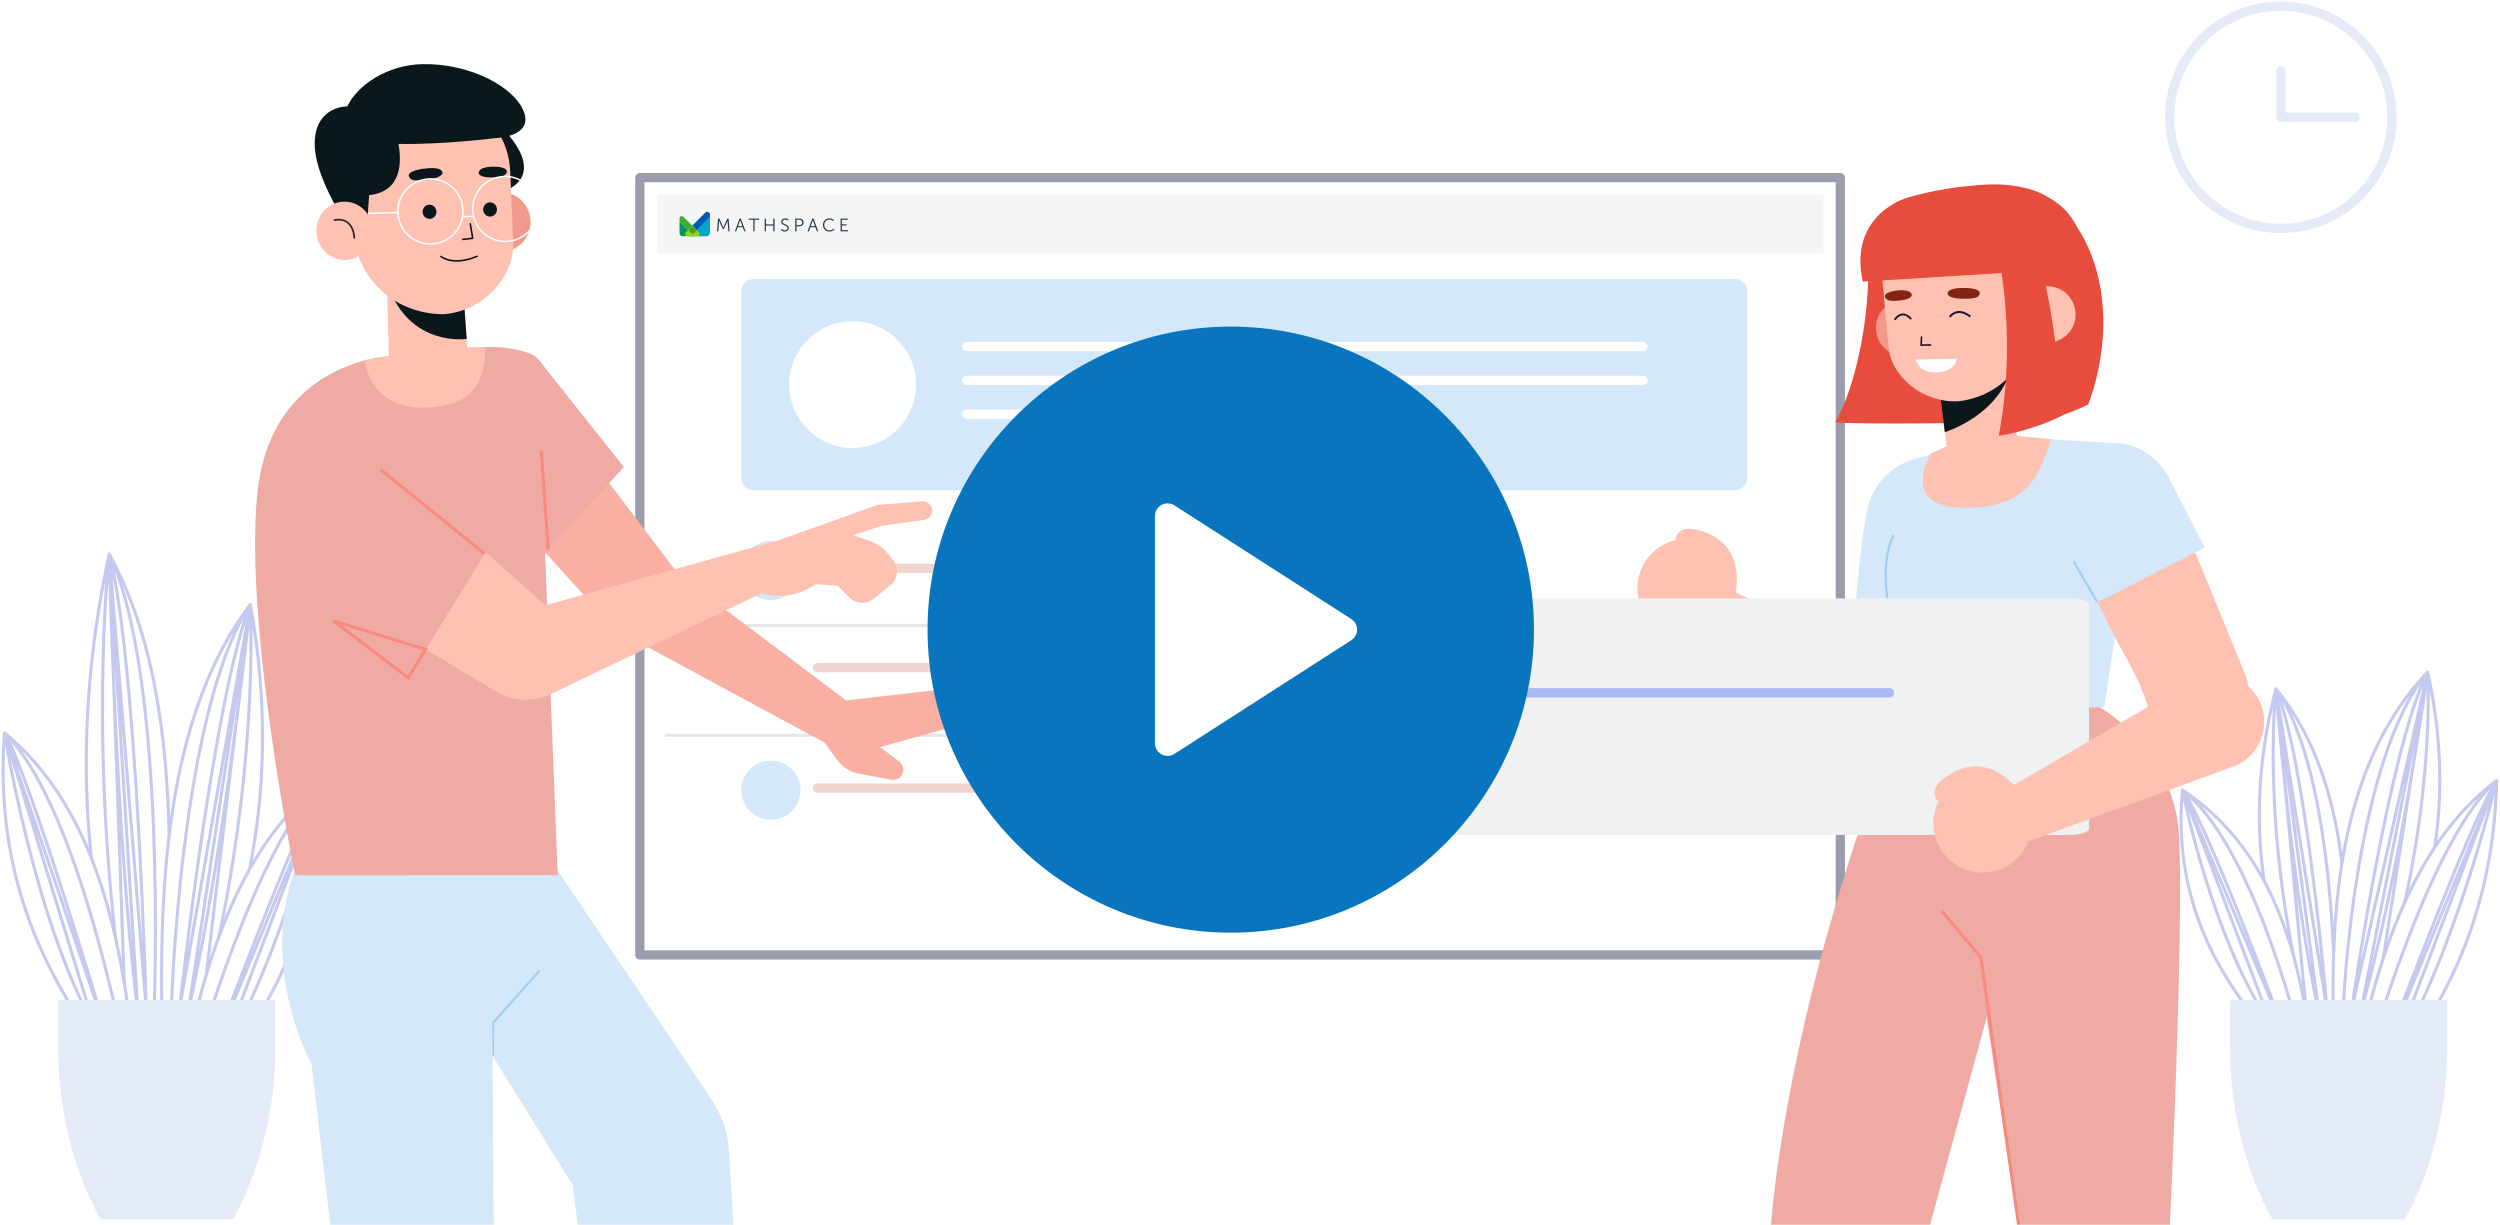 <svg width="810" height="397" viewBox="0 0 810 397" fill="none" xmlns="http://www.w3.org/2000/svg">
<path fill-rule="evenodd" clip-rule="evenodd" d="M744.462 324.97C738.633 308.768 724.233 273.783 737.41 223.164C760.278 251.438 761.742 292.274 759.397 329.14" fill="white"/>
<path d="M756.53 327.867C756.53 327.867 757.468 251.846 737.41 223.165M744.462 324.97C738.633 308.768 724.233 273.783 737.41 223.164C760.278 251.438 761.742 292.274 759.397 329.14L744.462 324.97ZM737.41 223.165C737.41 223.165 742.346 287.603 751.356 328.275L737.41 223.165ZM737.41 223.165C737.41 223.165 732.112 269.175 747.188 327.45L737.41 223.165ZM754.038 327.755C754.038 327.755 747.328 246.961 737.41 223.165L754.038 327.755Z" stroke="#C5C8EF" stroke-linejoin="round"/>
<path fill-rule="evenodd" clip-rule="evenodd" d="M732.654 332.707C723.949 321.166 703.363 296.504 707.122 255.987C734.836 274.322 743.73 305.289 748.142 333.768" fill="white"/>
<path d="M744.502 333.768C744.502 333.768 729.782 273.589 707.122 255.987M732.654 332.707C723.949 321.166 703.363 296.504 707.122 255.987C734.836 274.322 743.73 305.289 748.142 333.768L732.654 332.707ZM707.121 255.987C707.121 255.987 716.598 304.384 736.154 332.614L707.121 255.987ZM739.888 333.768C739.888 333.768 715.238 266.935 707.121 255.987L739.888 333.768Z" stroke="#C5C8EF" stroke-linejoin="round"/>
<path fill-rule="evenodd" clip-rule="evenodd" d="M772.885 324.138C780.329 307.406 798.435 271.353 786.553 217.744C759.347 246.404 755.393 289.137 755.929 327.874" fill="white"/>
<path d="M759.21 326.662C759.21 326.662 762.47 246.951 786.553 217.745M772.885 324.138C780.329 307.406 798.435 271.353 786.553 217.744C759.347 246.404 755.393 289.137 755.929 327.874L772.885 324.138ZM786.553 217.745C786.553 217.745 777.374 285.067 764.98 327.31L786.553 217.745ZM786.553 217.745C786.553 217.745 789.876 266.19 769.694 326.622L786.553 217.745ZM762.008 326.65C762.008 326.65 774.101 242.262 786.553 217.745L762.008 326.65Z" stroke="#C5C8EF" stroke-linejoin="round"/>
<path fill-rule="evenodd" clip-rule="evenodd" d="M777.485 344.368C786.595 331.007 807.85 302.615 808.919 252.92C781.939 273.019 770.523 310.047 763.417 344.404" fill="white"/>
<path d="M766.695 344.7C766.695 344.7 786.573 272.536 808.919 252.92M777.485 344.368C786.595 331.007 807.85 302.615 808.919 252.92C781.939 273.019 770.523 310.047 763.417 344.404L777.485 344.368ZM808.918 252.92C808.918 252.92 795.061 311.147 774.343 343.97L808.918 252.92ZM770.852 345.074C770.852 345.074 800.405 265.606 808.918 252.92L770.852 345.074Z" stroke="#C5C8EF" stroke-linejoin="round"/>
<path fill-rule="evenodd" clip-rule="evenodd" d="M792.875 324.036V339.35C792.875 373.254 779.068 395.072 779.068 395.072H736.32C736.32 395.072 722.516 373.254 722.516 339.35V324.036H792.876H792.875Z" fill="#E5EAF9"/>
<path fill-rule="evenodd" clip-rule="evenodd" d="M775 38C775 57.882 758.882 74 739 74C719.118 74 703 57.882 703 38C703 18.118 719.118 2 739 2C758.882 2 775 18.118 775 38Z" stroke="#E5EAF9" stroke-width="3" stroke-linecap="round" stroke-linejoin="round"/>
<path d="M739 23V38H763" stroke="#E5EAF9" stroke-width="3" stroke-linecap="round" stroke-linejoin="round"/>
<path fill-rule="evenodd" clip-rule="evenodd" d="M37.894 323.689C32.753 300.921 19.826 251.829 35.381 179.499C57.141 218.747 56.775 276.635 52.748 329.037" fill="white"/>
<path d="M49.92 327.34C49.92 327.34 54.292 219.433 35.38 179.5M37.894 323.689C32.753 300.921 19.826 251.829 35.381 179.499C57.141 218.747 56.775 276.635 52.748 329.037L37.894 323.689ZM35.38 179.5C35.38 179.5 37.446 270.747 44.689 328.118L35.38 179.5ZM35.38 179.5C35.38 179.5 27.969 244.99 40.527 327.105L35.38 179.5ZM47.412 327.277C47.412 327.277 44.297 212.887 35.38 179.5L47.412 327.277Z" stroke="#C5C8EF" stroke-linejoin="round"/>
<path fill-rule="evenodd" clip-rule="evenodd" d="M26.986 332.454C18.281 318.163 -2.305 287.623 1.454 237.451C29.168 260.155 38.063 298.503 42.474 333.768" fill="white"/>
<path d="M38.835 333.768C38.835 333.768 24.114 259.247 1.454 237.451M26.986 332.454C18.281 318.163 -2.305 287.623 1.454 237.451C29.168 260.155 38.063 298.503 42.474 333.768L26.986 332.454ZM1.454 237.45C1.454 237.45 10.931 297.382 30.486 332.339L1.454 237.45ZM34.22 333.768C34.22 333.768 9.57 251.007 1.453 237.451L34.22 333.768Z" stroke="#C5C8EF" stroke-linejoin="round"/>
<path fill-rule="evenodd" clip-rule="evenodd" d="M68.616 323.406C75.642 303.372 92.755 260.214 81.096 195.863C55.239 230.111 51.695 281.347 52.423 327.808" fill="white"/>
<path d="M55.553 326.37C55.553 326.37 58.228 230.782 81.095 195.863M68.616 323.406C75.642 303.372 92.755 260.214 81.096 195.863C55.239 230.111 51.695 281.347 52.423 327.808L68.616 323.406ZM81.096 195.863C81.096 195.863 72.692 276.565 61.075 327.175L81.096 195.863ZM81.096 195.863C81.096 195.863 84.543 253.981 65.578 326.37L81.096 195.863ZM58.229 326.37C58.229 326.37 69.325 225.212 81.096 195.863L58.229 326.37Z" stroke="#C5C8EF" stroke-linejoin="round"/>
<path fill-rule="evenodd" clip-rule="evenodd" d="M73.817 344.368C82.927 331.007 104.182 302.615 105.251 252.92C78.272 273.019 66.855 310.047 59.748 344.404" fill="white"/>
<path d="M63.028 344.7C63.028 344.7 82.905 272.536 105.252 252.92M73.817 344.368C82.927 331.007 104.182 302.615 105.251 252.92C78.272 273.019 66.855 310.047 59.748 344.404L73.817 344.368ZM105.251 252.92C105.251 252.92 91.393 311.147 70.675 343.97L105.251 252.92ZM67.184 345.074C67.184 345.074 96.737 265.606 105.251 252.92L67.184 345.074Z" stroke="#C5C8EF" stroke-linejoin="round"/>
<path fill-rule="evenodd" clip-rule="evenodd" d="M89.207 324.036V339.35C89.207 373.254 75.401 395.072 75.401 395.072H32.65C32.65 395.072 18.845 373.254 18.845 339.35V324.036H89.205H89.207Z" fill="#E5EAF9"/>
<mask id="mask0" mask-type="alpha" maskUnits="userSpaceOnUse" x="53" y="11" width="692" height="386">
<path d="M53.919 11H744.18V397H53.919V11Z" fill="white"/>
</mask>
<g mask="url(#mask0)">
<path fill-rule="evenodd" clip-rule="evenodd" d="M190.875 325.823H609.962V43.85H190.875V325.823Z" fill="white"/>
<path fill-rule="evenodd" clip-rule="evenodd" d="M207.31 309.397H596.266V57.54H207.31V309.397Z" stroke="#9A9DAB" stroke-width="3" stroke-linejoin="round"/>
<mask id="mask1" mask-type="alpha" maskUnits="userSpaceOnUse" x="221" y="162" width="165" height="118">
<path d="M221.665 162.351H385.235V279.283H221.665V162.351Z" fill="white"/>
</mask>
<g mask="url(#mask1)">
<path fill-rule="evenodd" clip-rule="evenodd" d="M382.052 279.284H224.849C224.003 279.282 223.192 278.944 222.594 278.345C221.997 277.745 221.662 276.932 221.664 276.086V165.548C221.663 164.702 221.997 163.89 222.595 163.29C223.192 162.691 224.003 162.353 224.849 162.351H382.052C382.471 162.352 382.886 162.435 383.272 162.597C383.659 162.758 384.01 162.993 384.306 163.29C384.601 163.587 384.835 163.939 384.995 164.327C385.154 164.714 385.236 165.129 385.235 165.548V276.086C385.237 276.932 384.903 277.744 384.306 278.344C383.709 278.944 382.898 279.282 382.052 279.284" fill="white"/>
</g>
<path d="M215.527 238.235H585.31M215.527 202.647H585.31H215.527Z" stroke="#E5E6E8"/>
<path fill-rule="evenodd" clip-rule="evenodd" d="M259.353 184.836C259.353 190.128 255.06 194.418 249.766 194.418C244.471 194.418 240.179 190.128 240.179 184.836C240.179 179.544 244.471 175.256 249.766 175.256C255.06 175.256 259.353 179.544 259.353 184.836ZM259.353 220.424C259.353 225.717 255.06 230.007 249.766 230.007C244.471 230.007 240.179 225.717 240.179 220.425C240.179 215.133 244.471 210.844 249.766 210.844C255.06 210.844 259.353 215.133 259.353 220.424V220.424ZM259.353 256.014C259.353 261.306 255.06 265.596 249.766 265.596C244.471 265.596 240.179 261.306 240.179 256.014C240.179 250.722 244.471 246.432 249.766 246.432C255.06 246.432 259.353 250.722 259.353 256.014Z" fill="#D5E8F9"/>
<path d="M264.831 184.137H352.484" stroke="#F1D5CE" stroke-width="3" stroke-linecap="round" stroke-linejoin="round"/>
<path d="M264.831 186.205H278.527" stroke="#F1D5CE" stroke-width="0.98" stroke-linecap="round" stroke-linejoin="round"/>
<path d="M264.831 255.314H352.484M264.831 216.319H352.484H264.831Z" stroke="#F1D5CE" stroke-width="3" stroke-linecap="round" stroke-linejoin="round"/>
<path d="M562.136 90.39H244.179C241.97 90.39 240.179 92.181 240.179 94.39V154.83C240.179 157.039 241.97 158.83 244.179 158.83H562.136C564.345 158.83 566.136 157.039 566.136 154.83V94.39C566.136 92.181 564.345 90.39 562.136 90.39Z" fill="#D5E8F9"/>
<path d="M313.217 134.191H348.826M313.217 123.241H532.348H313.217ZM313.217 112.291H532.348H313.217Z" stroke="white" stroke-width="3" stroke-linecap="round" stroke-linejoin="round"/>
<path fill-rule="evenodd" clip-rule="evenodd" d="M296.782 124.608C296.782 135.948 287.583 145.142 276.239 145.142C264.892 145.142 255.695 135.948 255.695 124.608C255.695 113.268 264.892 104.078 276.239 104.078C287.583 104.078 296.782 113.268 296.782 124.608Z" fill="white"/>
<path fill-rule="evenodd" clip-rule="evenodd" d="M212.788 63.014H590.788V82.177H212.788V63.014Z" fill="#F5F5F5"/>
<path d="M232.648 70.83H233.071L234.15 73.25C234.243 73.46 234.35 73.752 234.35 73.752H234.362C234.362 73.752 234.472 73.459 234.568 73.249L235.647 70.829H236.063L236.392 74.947H235.989L235.759 72.065C235.742 71.842 235.746 71.492 235.746 71.492H235.734C235.734 71.492 235.611 71.855 235.517 72.065L234.551 74.179H234.171L233.205 72.065C233.111 71.859 232.982 71.479 232.982 71.479H232.969C232.969 71.479 232.976 71.842 232.956 72.065L232.727 74.947H232.324L232.649 70.83H232.648ZM240.66 73.635H239.002L238.532 74.947H238.106L239.617 70.83H240.051L241.562 74.947H241.136L240.66 73.635V73.635ZM239.828 71.256C239.828 71.256 239.741 71.596 239.668 71.789L239.118 73.283H240.537L239.997 71.789C239.927 71.596 239.84 71.256 239.84 71.256H239.828ZM244.07 71.193H242.588V70.83H245.951V71.193H244.476V74.947H244.072V71.193H244.07V71.193ZM247.763 70.83H248.166V72.704H250.556V70.83H250.96V74.947H250.557V73.067H248.166V74.947H247.763V70.83V70.83ZM253.264 74.179C253.264 74.179 253.691 74.631 254.343 74.631C254.793 74.631 255.163 74.361 255.163 73.916C255.163 72.88 253.105 73.143 253.105 71.866C253.105 71.273 253.627 70.758 254.387 70.758C255.103 70.758 255.489 71.157 255.489 71.157L255.289 71.497C255.289 71.497 254.927 71.144 254.387 71.144C253.861 71.144 253.521 71.49 253.521 71.853C253.521 72.831 255.579 72.549 255.579 73.903C255.579 74.518 255.103 75.015 254.33 75.015C253.487 75.015 253.024 74.489 253.024 74.489L253.264 74.179V74.179ZM257.654 70.829H259.078C259.817 70.829 260.35 71.309 260.35 72.071C260.35 72.84 259.817 73.33 259.078 73.33H258.058V74.947H257.655V70.83H257.653L257.654 70.829ZM259.024 72.967C259.574 72.967 259.934 72.634 259.934 72.071C259.934 71.515 259.577 71.193 259.031 71.193H258.059V72.967H259.025H259.024ZM264.199 73.635H262.541L262.071 74.947H261.645L263.157 70.83H263.59L265.102 74.947H264.675L264.199 73.635ZM263.367 71.256C263.367 71.256 263.28 71.596 263.207 71.789L262.657 73.283H264.077L263.537 71.789C263.467 71.596 263.377 71.256 263.377 71.256H263.367V71.256ZM268.712 70.76C269.697 70.76 270.194 71.293 270.194 71.293L269.977 71.592C269.977 71.592 269.497 71.136 268.722 71.136C267.756 71.136 267.064 71.885 267.064 72.856C267.064 73.841 267.756 74.643 268.733 74.643C269.565 74.643 270.068 74.093 270.068 74.093L270.302 74.38C270.302 74.38 269.739 75.02 268.726 75.02C267.508 75.02 266.641 74.064 266.641 72.863C266.643 71.668 267.535 70.76 268.711 70.76H268.712ZM272.357 70.83H274.678V71.193H272.763V72.691H274.328V73.054H272.763V74.582H274.784V74.945H272.36V70.83H272.357V70.83Z" fill="#21374D"/>
<path d="M220.172 71.719V75.537C220.172 76.091 220.62 76.539 221.174 76.539H224.994L220.172 71.719V71.719Z" fill="#00945E"/>
<path d="M223.854 76.554H228.774C229.466 76.554 230.026 75.994 230.026 75.301V70.384L223.854 76.554V76.554Z" fill="#00A6CE"/>
<path d="M228.51 68.886L224.293 73.107L225.799 74.612L230.029 70.384V69.514C230.026 68.723 229.069 68.328 228.51 68.886Z" fill="#005CB9"/>
<path d="M224.293 73.107L221.428 70.242C221.325 70.139 221.194 70.069 221.052 70.041C220.909 70.012 220.761 70.027 220.627 70.082C220.492 70.138 220.377 70.232 220.297 70.353C220.216 70.474 220.173 70.617 220.173 70.762V71.719L222.929 74.474L224.294 73.107H224.293Z" fill="#3DAE2B"/>
<path d="M224.293 73.107L222.261 75.14C221.739 75.662 222.108 76.553 222.845 76.553H225.875C226.563 76.553 226.909 75.722 226.421 75.236L224.293 73.107V73.107Z" fill="#93D500"/>
<path d="M222.928 74.474L224.047 75.592C224.149 75.694 224.288 75.751 224.432 75.751C224.576 75.751 224.715 75.694 224.817 75.592L225.799 74.612L224.293 73.107L222.928 74.474V74.474Z" fill="#4C9C2E"/>
<path fill-rule="evenodd" clip-rule="evenodd" d="M644.104 165.663C644.43 156.623 637.744 148.854 628.754 147.828C619.046 146.722 607.402 153.051 604.901 165.504C602.781 176.099 601.311 194.819 601.409 193.962L643.844 196.549L644.104 165.663V165.663Z" fill="#D5E8F9"/>
<path fill-rule="evenodd" clip-rule="evenodd" d="M644.692 197.608L609.308 194.443C610.426 211.313 610.163 221.471 609.371 231.089C608.484 241.94 617.043 251.237 627.937 251.256C637.992 251.273 646.248 243.323 646.612 233.281L644.692 197.608ZM548.863 185.941L624.827 220.156C632.565 224.492 635.104 234.407 630.409 241.925C625.659 249.533 615.473 251.55 608.181 246.332L543.116 198.906L548.863 185.941V185.941Z" fill="#FFC1B2"/>
<path fill-rule="evenodd" clip-rule="evenodd" d="M550.182 171.747C552.906 172.439 555.533 173.607 557.674 175.441C557.944 175.596 558.19 175.801 558.398 176.057L558.531 176.239C561.669 179.413 563.474 184.295 562.434 191.621C562.341 193 562.069 194.362 561.626 195.671C558.802 204.021 549.741 208.499 541.386 205.679C533.032 202.857 528.548 193.801 531.372 185.451C533.206 180.03 537.672 176.239 542.865 175.021C543.007 173.371 544.044 170.184 550.182 171.747Z" fill="#FFC1B2"/>
<path fill-rule="evenodd" clip-rule="evenodd" d="M619.136 229.379C619.136 229.379 609.136 242.489 592.503 301.009C575.871 359.53 573.639 398.855 573.639 398.855H624.798L669.41 235.493L658.007 229.125L619.136 229.379V229.379Z" fill="#EFABA3"/>
<path fill-rule="evenodd" clip-rule="evenodd" d="M680.33 229.125C680.33 229.125 704.8 243.173 706.067 271.403C707.53 303.971 702.95 398.855 702.95 398.855L653.958 398.1L628.692 229.463L680.33 229.125V229.125Z" fill="#EFABA3"/>
<path d="M654.292 398.855L641.805 310.193L629.136 295.172" stroke="#F8897F" stroke-width="0.997"/>
<path fill-rule="evenodd" clip-rule="evenodd" d="M684.062 143.503L653.589 141.74L632.035 144.305L618.939 149.83C617.911 150.269 617.042 151.011 616.449 151.958C615.855 152.905 615.566 154.011 615.619 155.127L615.979 162.735C615.979 162.735 606.035 196.089 617.912 203.774L619.136 229.803L681.786 229.11L691.271 166.126C691.378 162.012 688.171 143.821 684.061 143.503" fill="#D5E8F9"/>
<path d="M611.563 194.443C611.563 194.443 609.309 181.677 613.519 173.369" stroke="#A5CDF2" stroke-width="0.76"/>
<path fill-rule="evenodd" clip-rule="evenodd" d="M710.875 178.105L679.53 195.14C686.797 210.404 692.694 218.519 695.518 227.75C698.698 238.16 706.746 246.428 716.875 242.429C726.226 238.733 730.965 228.3 727.595 218.833L710.876 178.106L710.875 178.105Z" fill="#FFC1B2"/>
<path fill-rule="evenodd" clip-rule="evenodd" d="M702.37 154.015C696.554 144.822 687.753 141.925 679.018 144.288C669.588 146.843 669.828 168.76 672.658 178.106C674.685 184.796 674.036 183.606 679.528 195.136L714.331 177.454L702.369 154.015H702.37Z" fill="#D5E8F9"/>
<path d="M679.527 195.137L671.841 181.855" stroke="#A5CDF2" stroke-width="0.76"/>
<path fill-rule="evenodd" clip-rule="evenodd" d="M670.387 270.534H350.742C347.167 270.534 344.266 269.594 344.266 268.438V195.978C344.266 194.82 347.167 193.881 350.742 193.881H670.387C673.962 193.881 676.86 194.82 676.86 195.977V268.437C676.86 269.594 673.962 270.534 670.387 270.534Z" fill="#F0F1F1"/>
<path fill-rule="evenodd" clip-rule="evenodd" d="M420.124 233.157C420.124 244.267 411.112 253.273 400 253.273C388.884 253.273 379.875 244.267 379.875 233.157C379.875 222.048 388.885 213.044 400 213.044C411.112 213.044 420.124 222.048 420.124 233.157" fill="#A9BAF3"/>
<path d="M432.295 238.523H458.982M432.295 224.452H612.195H432.295Z" stroke="#A9BAF3" stroke-width="3" stroke-linecap="round" stroke-linejoin="round"/>
<path d="M391.928 235.277L397.633 239.165L408.069 227.152" stroke="white" stroke-width="1.22" stroke-linecap="round" stroke-linejoin="round"/>
<path fill-rule="evenodd" clip-rule="evenodd" d="M732.78 228.882C735.67 237.372 730.795 246.536 722.14 248.877L657.23 272.589C655.986 275.765 653.751 278.457 650.858 280.264C643.391 284.944 633.538 282.684 628.851 275.213C625.808 270.362 625.693 264.506 628.032 259.713C626.846 258.561 625.032 255.74 630.122 251.977C636.067 247.58 644.148 245.788 652.547 254.317L712.383 219.423C720.633 216.183 729.924 220.49 732.779 228.883L732.78 228.882Z" fill="#FFC1B2"/>
<path fill-rule="evenodd" clip-rule="evenodd" d="M625.521 65.998C625.521 65.998 605.408 64.205 605.339 87.961C605.284 105.693 600.746 126.367 594.577 136.855C606.673 137.701 646.667 136.797 632.577 137.065C622.207 137.263 650.762 143.663 676.535 131.078C676.535 131.078 682.426 117.377 681.323 100.031C680.221 82.689 672.505 69.677 663.351 63.802C654.191 57.932 633.588 58.223 625.521 65.998" fill="#E74C3C"/>
<path fill-rule="evenodd" clip-rule="evenodd" d="M617.576 64.175C617.576 64.175 658.921 50.944 671.71 71.385C680.99 86.215 672.09 114.235 652.832 122.888C634.482 131.13 637.024 70.047 637.024 70.047L617.576 64.175V64.175Z" fill="#E74C3C"/>
<path fill-rule="evenodd" clip-rule="evenodd" d="M626.021 105.078C626.671 110.082 623.14 114.668 618.132 115.319C613.125 115.971 608.537 112.439 607.885 107.435C607.731 106.245 607.812 105.036 608.125 103.877C608.438 102.718 608.976 101.632 609.709 100.681C610.441 99.731 611.354 98.933 612.395 98.335C613.435 97.737 614.584 97.35 615.774 97.196C620.781 96.545 625.369 100.074 626.021 105.078Z" fill="#F1998A"/>
<path fill-rule="evenodd" clip-rule="evenodd" d="M628.54 127.15L630.995 146.915C631.841 153.858 636.577 157.047 643.406 156.16C649.238 155.399 654.322 151.681 654.292 145.804L648.934 114.888L628.541 127.15H628.54Z" fill="#FFC1B2"/>
<path fill-rule="evenodd" clip-rule="evenodd" d="M630.108 140.028C630.108 140.028 648.274 134.566 651.863 118.264L628.249 125.13L630.109 140.028H630.108Z" fill="#0B181B"/>
<path fill-rule="evenodd" clip-rule="evenodd" d="M634.773 129.994C623.05 130.734 612.808 122.083 611.888 112.534L609.839 89.99C608.681 78.019 617.229 67.29 629.161 65.735C641.375 64.147 654.706 72.478 656.295 84.685L657.747 102.838C658.864 116.876 648.749 128.179 634.773 129.994Z" fill="#FFC1B2"/>
<path fill-rule="evenodd" clip-rule="evenodd" d="M672.423 100.699C673.075 105.703 669.542 110.289 664.535 110.937C659.528 111.592 654.942 108.06 654.29 103.056C653.638 98.052 657.17 93.466 662.176 92.815C667.183 92.163 671.771 95.695 672.423 100.699" fill="#FFC1B2"/>
<path d="M622.579 109.227L622.433 111.809L625.501 111.792" stroke="#1B142E" stroke-width="0.533" stroke-linecap="round" stroke-linejoin="round"/>
<path fill-rule="evenodd" clip-rule="evenodd" d="M636.068 93.315C636.068 93.315 630.982 93.104 631.02 95.234C631.02 95.234 631.089 96.679 635.523 96.775C639.961 96.871 641.095 96.485 641.443 95.113C641.788 93.739 638.449 93.224 636.068 93.315V93.315ZM614.837 94.128C614.837 94.128 619.003 93.501 619.434 95.488C619.434 95.488 619.688 96.835 616.037 97.298C612.386 97.76 611.172 97.333 610.781 96.252C610.334 95.031 612.849 94.245 614.837 94.128Z" fill="#832311"/>
<path fill-rule="evenodd" clip-rule="evenodd" d="M620.647 116.49L634.009 116.228C634.009 116.228 633.902 120.288 627.635 120.652C621.505 121.005 620.647 116.491 620.647 116.491" fill="white"/>
<path d="M631.86 102.522C631.86 102.522 634.074 99.368 638.172 102.418" stroke="#1B172C" stroke-width="0.652" stroke-linecap="round" stroke-linejoin="round"/>
<path d="M614.03 103.431C614.03 103.431 616.136 100.083 619.07 103.212" stroke="#1B172C" stroke-width="0.623" stroke-linecap="round" stroke-linejoin="round"/>
<path fill-rule="evenodd" clip-rule="evenodd" d="M617.576 64.175C617.576 64.175 598.802 69.65 603.546 91.235L663.358 87.543L656.768 66.885L617.576 64.175V64.175Z" fill="#E74C3C"/>
<path fill-rule="evenodd" clip-rule="evenodd" d="M647.99 85.61C647.99 85.61 653.364 111.524 647.58 141.216C647.58 141.216 658.374 139.666 668.432 134.482C668.432 134.482 665.46 96.539 660.357 84.362C655.254 72.188 648.204 79.738 648.204 79.738L647.99 85.61V85.61Z" fill="#E74C3C"/>
<path fill-rule="evenodd" clip-rule="evenodd" d="M632.462 143.717L625.505 147.06C625.505 147.06 615.505 163.838 635.213 164.476C658.985 165.248 660.928 151.525 664.718 142.332L652.57 141.172L632.462 143.717V143.717Z" fill="#FFC1B2"/>
<path fill-rule="evenodd" clip-rule="evenodd" d="M179.759 280.605L230.929 356.745C236.325 366.188 235.952 369.429 236.664 380.278L241.994 472.132L196.9 475.174L185.568 383.982L129.753 294.044L126.957 276.009L179.759 280.605V280.605Z" fill="#D5E8F9"/>
<path d="M159.655 342.14L159.771 331.384L174.844 314.466" stroke="#A5CDF2" stroke-width="0.76"/>
<path fill-rule="evenodd" clip-rule="evenodd" d="M96.002 280.587C96.002 280.587 83.933 306.252 99.201 341.271C99.748 342.52 100.337 343.751 100.965 344.961L107.166 398.142L85.87 483.974L132.802 484.532L158.128 409.005C159.098 405.22 159.708 401.352 159.949 397.452L159.295 300L170.315 286.753L96.002 280.588V280.587Z" fill="#D5E8F9"/>
<path fill-rule="evenodd" clip-rule="evenodd" d="M176.865 129.494L219.78 186.026L274.15 226.928L267.21 240.645L199.148 203.885L159.633 160.152L176.865 129.494Z" fill="#F9B0A3"/>
<path fill-rule="evenodd" clip-rule="evenodd" d="M274.15 226.929L305.503 223.319C308.477 222.966 311.426 222.967 313.336 225.237C314.279 226.357 314.639 227.857 314.581 229.319L314.578 229.397C314.524 230.776 314.012 232.098 313.122 233.153C312.232 234.208 311.015 234.936 309.665 235.221L285.121 242.047L291.167 246.582C291.812 246.999 292.292 247.627 292.526 248.358C292.759 249.09 292.732 249.88 292.448 250.593C292.164 251.307 291.641 251.899 290.969 252.27C290.296 252.641 289.516 252.767 288.761 252.627L278.285 250.682C275.443 250.154 272.913 248.551 271.222 246.206L267.211 240.646L266.637 230.118L274.151 226.929H274.15Z" fill="#F9B0A3"/>
<path fill-rule="evenodd" clip-rule="evenodd" d="M174.851 116.963L202.134 151.331L174.716 181.265L171.926 145.013L174.851 116.963Z" fill="#EFABA3"/>
<path fill-rule="evenodd" clip-rule="evenodd" d="M125.468 115.513C125.468 115.513 87.698 117.353 83.371 159.847C79.043 202.345 95.621 283.583 95.621 283.583L180.691 283.565L175.237 144.264C175.62 133.585 181.11 117.652 170.978 114.259C166.4 112.726 160.648 111.964 153.452 112.689L125.468 115.513V115.513Z" fill="#EFABA3"/>
<path d="M177.637 178.073L175.363 146.041" stroke="#F8897F" stroke-width="1.02"/>
<path fill-rule="evenodd" clip-rule="evenodd" d="M176.666 196.124L111.529 138.074L101.476 188.637L160.805 224.1C163.442 225.676 166.427 226.574 169.495 226.715C172.563 226.857 175.619 226.237 178.389 224.91L248.562 191.322L252.561 174.939L176.666 196.124V196.124Z" fill="#FFC1B2"/>
<path fill-rule="evenodd" clip-rule="evenodd" d="M252.56 174.939L284.342 163.584L298.808 162.452C299.579 162.392 300.344 162.632 300.943 163.122C301.542 163.611 301.929 164.312 302.024 165.08C302.122 165.863 301.907 166.652 301.427 167.278C300.947 167.904 300.24 168.315 299.459 168.424L285.573 170.384L276.479 173.417L281.702 175.221C284.202 176.087 286.394 177.664 288.011 179.758L289.395 181.552C290.331 182.767 290.752 184.3 290.569 185.822C290.386 187.345 289.612 188.734 288.415 189.692L283.031 194.005C281.91 194.903 280.499 195.359 279.064 195.284C277.63 195.209 276.273 194.609 275.252 193.599L271.358 189.744L264.167 189.278C264.167 189.278 256.961 195.317 246.639 192.156C237.819 189.456 244.399 184.756 244.939 184.17C245.478 183.581 252.56 174.939 252.56 174.939" fill="#FFC1B2"/>
<path fill-rule="evenodd" clip-rule="evenodd" d="M112.691 131.264L163.429 169.097L131.494 220.91L86.961 180.92L112.691 131.264Z" fill="#EFABA3"/>
<path d="M157.062 179.43L123.375 152.2M108.057 201.153L132.261 219.646L137.873 210.391L108.057 201.153Z" stroke="#F8897F" stroke-width="1.02"/>
<path fill-rule="evenodd" clip-rule="evenodd" d="M161.65 40.484C161.65 40.484 179.257 55.981 162.612 62.348L161.651 40.484H161.65Z" fill="#0B181B"/>
<path fill-rule="evenodd" clip-rule="evenodd" d="M153.413 71.897C153.438 77.165 157.6 81.432 162.707 81.427C167.811 81.422 171.931 77.149 171.905 71.878C171.877 66.611 167.717 62.342 162.61 62.348C157.506 62.352 153.387 66.628 153.413 71.897" fill="#F1998A"/>
<path fill-rule="evenodd" clip-rule="evenodd" d="M150.084 94.684L151.712 117.419C152.3 125.401 147.845 130.005 140.224 130.474C133.719 130.874 126.354 128.237 126.134 121.18L125.242 85.288L150.084 94.684V94.684Z" fill="#FFC1B2"/>
<path fill-rule="evenodd" clip-rule="evenodd" d="M151.217 109.799C151.217 109.799 132.8 112.692 125.558 92.253C123.275 85.817 149.962 92.351 149.962 92.351L151.217 109.799Z" fill="#0B181B"/>
<path fill-rule="evenodd" clip-rule="evenodd" d="M143.733 101.797C156.723 100.89 166.683 89.554 166.28 78.579L165.308 55.624C164.803 41.87 153.814 30.963 140.476 30.976C126.82 30.989 113.416 42.424 113.486 56.515L114.46 74.392C115.318 90.489 128.113 101.81 143.733 101.797Z" fill="#FFC1B2"/>
<path d="M152.36 72.522L153.168 77.202L149.966 77.559" stroke="#0B181B" stroke-width="0.527" stroke-linecap="round" stroke-linejoin="round"/>
<path fill-rule="evenodd" clip-rule="evenodd" d="M137.872 54.604C137.872 54.604 143.158 53.767 143.373 55.998C143.373 55.998 143.48 57.511 138.861 58.148C134.241 58.787 133.01 58.524 132.481 57.133C131.954 55.743 135.378 54.8 137.871 54.604H137.872ZM159.705 54.023C159.705 54.023 155.28 53.876 155.072 56.002C155.072 56.002 154.968 57.438 158.836 57.479C162.704 57.521 163.918 56.925 164.196 55.751C164.516 54.421 161.795 53.906 159.705 54.023V54.023ZM156.546 67.954C156.597 69.232 157.641 70.226 158.876 70.177C160.113 70.127 161.073 69.057 161.022 67.782C160.969 66.508 159.925 65.512 158.688 65.558C157.453 65.606 156.495 66.679 156.546 67.954V67.954ZM136.932 68.708C136.982 69.984 138.026 70.977 139.265 70.93C140.5 70.882 141.458 69.809 141.408 68.533C141.355 67.259 140.31 66.263 139.075 66.312C137.84 66.36 136.881 67.43 136.932 68.708Z" fill="#0B181B"/>
<path d="M150.011 70.212L153.181 70.11M153.165 68.05C153.351 73.866 158.219 78.429 164.04 78.242C169.86 78.052 174.426 73.182 174.24 67.367C174.053 61.549 169.182 56.987 163.364 57.175C157.544 57.365 152.979 62.235 153.164 68.051L153.165 68.05ZM131.77 61.29C127.787 65.536 128 72.206 132.248 76.186C136.496 80.165 143.165 79.948 147.15 75.702C151.132 71.454 150.917 64.786 146.672 60.806C142.424 56.828 135.752 57.043 131.77 61.291V61.29ZM128.923 68.838L118.976 69.161L128.923 68.838Z" stroke="white" stroke-width="0.49"/>
<path d="M142.876 83.104C142.876 83.104 146.706 86.374 154.558 83.041" stroke="#0B181B" stroke-width="0.527" stroke-linecap="round" stroke-linejoin="round"/>
<path fill-rule="evenodd" clip-rule="evenodd" d="M102.016 45.008C102.976 34.207 112.503 34.48 112.503 34.48L112.511 34.492C115.827 27.541 125.413 21.016 136.875 20.784C152.408 20.468 166.875 28.29 169.785 36.346C172.697 44.398 160.669 44.739 160.669 44.739C160.669 44.739 143.229 46.926 129.107 46.627C130.182 52.567 130.19 62.114 119.601 63.218L118.303 81.498C118.303 81.498 100.773 59.008 102.016 45.008Z" fill="#0B181B"/>
<path fill-rule="evenodd" clip-rule="evenodd" d="M102.489 74.796C102.513 80.014 106.634 84.239 111.691 84.234C116.747 84.229 120.825 79.997 120.799 74.777C120.775 69.561 116.651 65.334 111.599 65.341C106.538 65.344 102.461 69.579 102.489 74.796" fill="#FFC1B2"/>
<path d="M114.781 77.052C114.781 77.052 114.746 70.203 108.405 71.286" stroke="#312220" stroke-width="0.558" stroke-linecap="round" stroke-linejoin="round"/>
<path fill-rule="evenodd" clip-rule="evenodd" d="M118.09 116.68L140.546 112.769L157.027 112.444C157.027 112.444 158.915 127.981 145.257 131.075C120.08 136.775 118.091 116.679 118.091 116.679" fill="#FFC1B2"/>
</g>
<g filter="url(#filter0_d)">
<path d="M396.761 105.817C342.587 105.817 298.522 149.863 298.522 204C298.522 258.138 342.587 302.184 396.761 302.184C450.933 302.184 495 258.138 495 204C495 149.863 450.935 105.817 396.761 105.817Z" fill="#0875BE"/>
<path d="M435.815 207.441L378.509 244.259C377.891 244.658 377.178 244.883 376.443 244.91C375.709 244.936 374.981 244.764 374.337 244.411C373.69 244.06 373.15 243.541 372.774 242.908C372.398 242.276 372.2 241.554 372.2 240.818V167.181C372.2 165.684 373.016 164.31 374.337 163.59C374.981 163.238 375.709 163.066 376.443 163.093C377.178 163.119 377.891 163.344 378.509 163.742L435.815 200.56C436.982 201.311 437.696 202.61 437.696 204C437.696 205.391 436.982 206.688 435.815 207.441V207.441Z" fill="white"/>
</g>
<defs>
<filter id="filter0_d" x="292.522" y="97.817" width="212.478" height="212.367" filterUnits="userSpaceOnUse" color-interpolation-filters="sRGB">
<feFlood flood-opacity="0" result="BackgroundImageFix"/>
<feColorMatrix in="SourceAlpha" type="matrix" values="0 0 0 0 0 0 0 0 0 0 0 0 0 0 0 0 0 0 127 0"/>
<feOffset dx="2"/>
<feGaussianBlur stdDeviation="4"/>
<feColorMatrix type="matrix" values="0 0 0 0 0 0 0 0 0 0 0 0 0 0 0 0 0 0 0.16 0"/>
<feBlend mode="normal" in2="BackgroundImageFix" result="effect1_dropShadow"/>
<feBlend mode="normal" in="SourceGraphic" in2="effect1_dropShadow" result="shape"/>
</filter>
</defs>
</svg>
